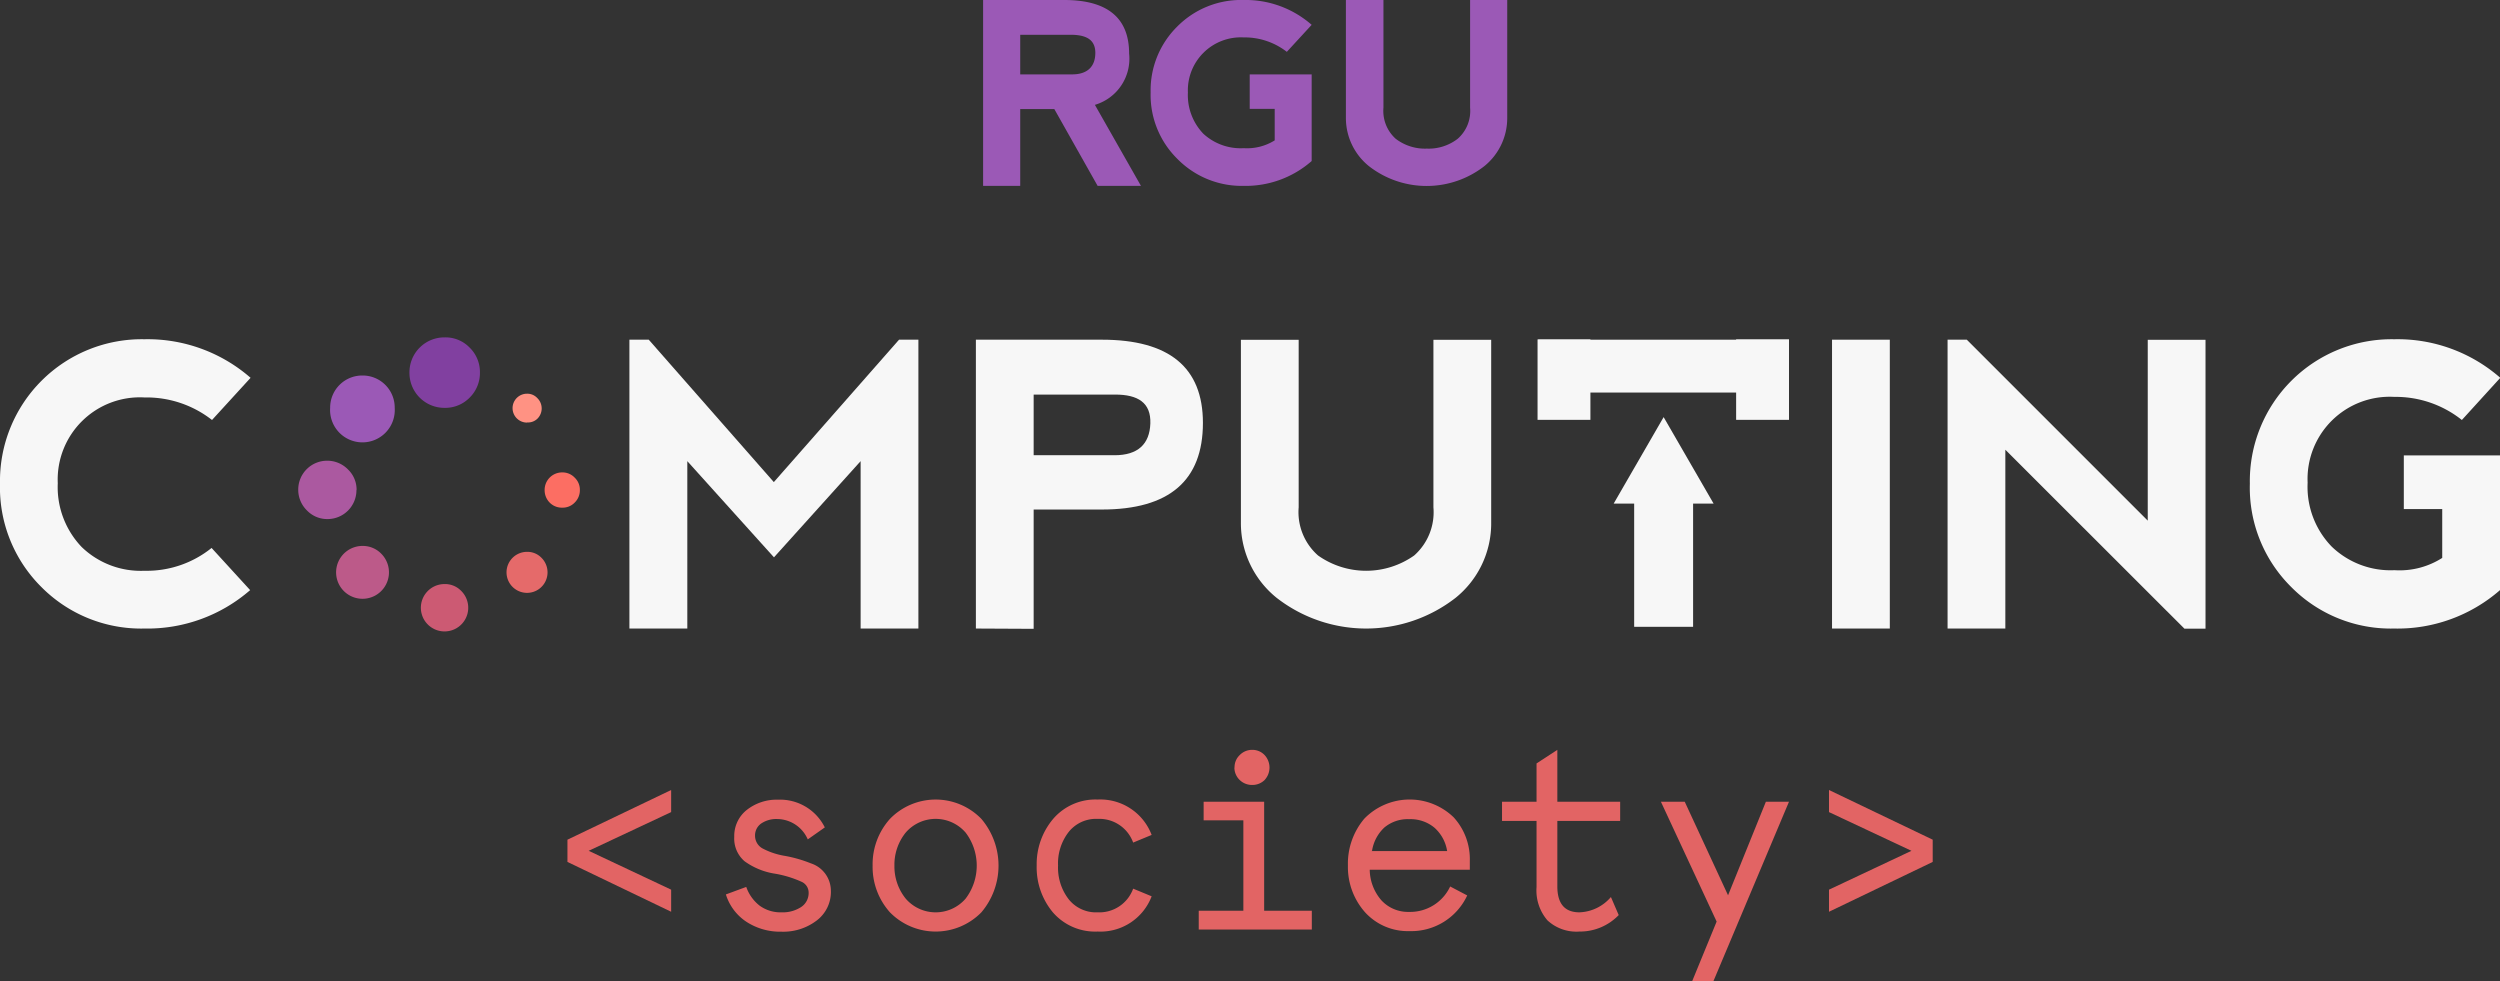 <svg id="reversed" xmlns="http://www.w3.org/2000/svg" viewBox="0 0 173.1 67.95"><rect x="0" y="0" width="173.1" height="67.95" fill="#333333" stroke="none"/><defs><style>.cls-1{fill:#9b59b6;}.cls-2{fill:#f7f7f7;}.cls-3{fill:#bc5a89;}.cls-4{fill:#ab59a0;}.cls-5{fill:#ff9283;}.cls-6{fill:#fc6e63;}.cls-7{fill:#e56a6a;}.cls-8{fill:#cc5a73;}.cls-9{fill:#8140a0;}.cls-10{fill:#e26464;}</style></defs><path class="cls-1" d="M75.81,7.26,79,12.87h-3L73,7.55H70.64v5.32H68.07V0h5.61q4.5,0,4.5,3.71A3.33,3.33,0,0,1,75.81,7.26ZM70.64,5.15h3.6c1,0,1.57-.49,1.6-1.42s-.55-1.29-1.57-1.32H70.64Z" transform="translate(0)"/><path class="cls-1" d="M81.52,11a6.21,6.21,0,0,1-1.85-4.61,6.2,6.2,0,0,1,1.85-4.56A6.21,6.21,0,0,1,86.09,0a6.94,6.94,0,0,1,4.73,1.72L89.1,3.59a4.76,4.76,0,0,0-3-1,3.67,3.67,0,0,0-3.85,3.82,3.86,3.86,0,0,0,1.07,2.85,3.81,3.81,0,0,0,2.8,1,3.62,3.62,0,0,0,2.14-.54V7.54H86.53V5.15h4.29v6a6.93,6.93,0,0,1-4.73,1.72A6.24,6.24,0,0,1,81.52,11Z" transform="translate(0)"/><path class="cls-1" d="M95.79,0V7.46a2.59,2.59,0,0,0,.85,2.15,3.33,3.33,0,0,0,2.15.68,3.29,3.29,0,0,0,2.14-.68,2.56,2.56,0,0,0,.86-2.15V0h2.57V8.15a4.27,4.27,0,0,1-1.58,3.35,6.5,6.5,0,0,1-8,0,4.28,4.28,0,0,1-1.59-3.35V0Z" transform="translate(0)"/><path class="cls-2" d="M2.87,40.65A9.71,9.71,0,0,1,0,33.49a9.82,9.82,0,0,1,10-10,10.84,10.84,0,0,1,7.35,2.67l-2.67,2.92A7.36,7.36,0,0,0,10,27.52a5.69,5.69,0,0,0-6,5.94,6,6,0,0,0,1.66,4.42A5.89,5.89,0,0,0,10,39.52a7.16,7.16,0,0,0,4.65-1.58l2.67,2.92A10.84,10.84,0,0,1,10,43.52,9.73,9.73,0,0,1,2.87,40.65Z" transform="translate(0)"/><path class="cls-2" d="M43.58,43.52v-20h1.34l8.66,9.86,8.67-9.86h1.34v20h-4V31.93l-6,6.66-6-6.66V43.52Z" transform="translate(0)"/><path class="cls-2" d="M67.57,43.52v-20h8.72q7,0,7,5.76,0,6-7,6H71.57v8.26Zm4-12h5.6c1.61,0,2.43-.76,2.48-2.2s-.86-2-2.44-2H71.57Z" transform="translate(0)"/><path class="cls-2" d="M89.92,23.53v11.6a4,4,0,0,0,1.34,3.33,5.76,5.76,0,0,0,6.66,0,4,4,0,0,0,1.33-3.33V23.53h4V36.19a6.62,6.62,0,0,1-2.46,5.2,10.09,10.09,0,0,1-12.4,0,6.63,6.63,0,0,1-2.47-5.2V23.53Z" transform="translate(0)"/><path class="cls-2" d="M126.85,23.52h4v20h-4Z" transform="translate(0)"/><path class="cls-2" d="M134.85,43.52v-20h1.33l12.53,12.53V23.53h4v20h-1.46l-12.4-12.39V43.52Z" transform="translate(0)"/><path class="cls-2" d="M158.65,40.65a9.67,9.67,0,0,1-2.87-7.16,9.82,9.82,0,0,1,10-10,10.79,10.79,0,0,1,7.34,2.67l-2.66,2.92a7.36,7.36,0,0,0-4.68-1.6,5.69,5.69,0,0,0-6,5.94,5.94,5.94,0,0,0,1.66,4.42,5.87,5.87,0,0,0,4.35,1.64,5.49,5.49,0,0,0,3.31-.85V35.25h-2.66V31.53h6.66v9.33a10.8,10.8,0,0,1-7.34,2.66A9.7,9.7,0,0,1,158.65,40.65Z" transform="translate(0)"/><rect class="cls-2" x="106.51" y="23.52" width="17.36" height="3.66"/><rect class="cls-2" x="106.46" y="23.5" width="3.66" height="5.57"/><rect class="cls-2" x="120.21" y="23.5" width="3.66" height="5.57"/><rect class="cls-2" x="113.15" y="33.86" width="4.08" height="9.54"/><polygon class="cls-2" points="118.65 34.87 115.19 28.88 111.73 34.87 118.65 34.87"/><path class="cls-3" d="M25.1,37.8a1.83,1.83,0,1,0,1.29.53A1.78,1.78,0,0,0,25.1,37.8Z" transform="translate(0)"/><path class="cls-4" d="M24.69,33.93a1.94,1.94,0,0,0-.6-1.43,2,2,0,0,0-1.44-.6,2,2,0,0,0-2,2,2,2,0,0,0,.6,1.44,1.94,1.94,0,0,0,1.43.6,2,2,0,0,0,2-2Z" transform="translate(0)"/><path class="cls-5" d="M36.49,29.25A.94.94,0,0,0,37.2,29a1,1,0,0,0,0-1.44.94.94,0,0,0-.71-.3,1,1,0,1,0,0,2Z" transform="translate(0)"/><path class="cls-1" d="M25.1,26a2.22,2.22,0,0,0-2.24,2.24,2.24,2.24,0,1,0,4.47,0A2.22,2.22,0,0,0,25.1,26Z" transform="translate(0)"/><path class="cls-6" d="M39.79,33.07a1.16,1.16,0,0,0-.86-.36,1.21,1.21,0,0,0-1.22,1.22,1.22,1.22,0,0,0,.35.87,1.18,1.18,0,0,0,.87.35,1.15,1.15,0,0,0,.86-.35,1.19,1.19,0,0,0,.36-.87A1.16,1.16,0,0,0,39.79,33.07Z" transform="translate(0)"/><path class="cls-7" d="M36.49,38.21a1.42,1.42,0,1,0,1,.41A1.35,1.35,0,0,0,36.49,38.21Z" transform="translate(0)"/><path class="cls-8" d="M30.79,40.44a1.64,1.64,0,1,0,1.15.48A1.56,1.56,0,0,0,30.79,40.44Z" transform="translate(0)"/><path class="cls-9" d="M30.79,23.36a2.42,2.42,0,0,0-2.44,2.44,2.42,2.42,0,0,0,2.44,2.44,2.36,2.36,0,0,0,1.73-.71,2.39,2.39,0,0,0,.71-1.73,2.36,2.36,0,0,0-.71-1.73A2.32,2.32,0,0,0,30.79,23.36Z" transform="translate(0)"/><path class="cls-10" d="M39.29,59.68V58.14l7.18-3.44v1.53l-5.71,2.68,5.71,2.69v1.53Z" transform="translate(0)"/><path class="cls-10" d="M50.26,61.93l1.41-.52a2.82,2.82,0,0,0,.93,1.3,2.46,2.46,0,0,0,1.51.46,2.34,2.34,0,0,0,1.35-.36,1.16,1.16,0,0,0,.53-1,.82.82,0,0,0-.5-.76,7.53,7.53,0,0,0-1.79-.55,4.86,4.86,0,0,1-2.15-.87,2.07,2.07,0,0,1-.71-1.69,2.29,2.29,0,0,1,.88-1.87,3.34,3.34,0,0,1,2.15-.7,3.46,3.46,0,0,1,3.24,1.92l-1.18.83a2.33,2.33,0,0,0-2.11-1.41,1.86,1.86,0,0,0-1.1.3,1,1,0,0,0-.44.87,1,1,0,0,0,.49.85,5,5,0,0,0,1.57.53,9.14,9.14,0,0,1,1.81.52,2,2,0,0,1,1.38,1.89,2.48,2.48,0,0,1-1,2.08,3.81,3.81,0,0,1-2.43.76,4.28,4.28,0,0,1-2.41-.68A3.51,3.51,0,0,1,50.26,61.93Z" transform="translate(0)"/><path class="cls-10" d="M60.42,59.93a4.7,4.7,0,0,1,1.2-3.23,4.41,4.41,0,0,1,6.33,0,5,5,0,0,1,0,6.47,4.43,4.43,0,0,1-6.33,0A4.71,4.71,0,0,1,60.42,59.93Zm1.51,0a3.55,3.55,0,0,0,.78,2.29,2.74,2.74,0,0,0,4.15,0,3.78,3.78,0,0,0,0-4.57,2.74,2.74,0,0,0-4.15,0A3.54,3.54,0,0,0,61.93,59.93Z" transform="translate(0)"/><path class="cls-10" d="M71.78,59.93a4.85,4.85,0,0,1,1.14-3.23A3.86,3.86,0,0,1,76,55.36a3.8,3.8,0,0,1,3.74,2.45l-1.28.53A2.49,2.49,0,0,0,76,56.7a2.42,2.42,0,0,0-2,.9,3.54,3.54,0,0,0-.74,2.33A3.58,3.58,0,0,0,74,62.27a2.42,2.42,0,0,0,2,.9,2.49,2.49,0,0,0,2.46-1.64l1.28.53A3.79,3.79,0,0,1,76,64.5a3.87,3.87,0,0,1-3.1-1.33A4.86,4.86,0,0,1,71.78,59.93Z" transform="translate(0)"/><path class="cls-10" d="M83,64.36v-1.3h3.09V56.8H83.34V55.51h4.19v7.55h3.3v1.3Zm2.48-11.21a1.15,1.15,0,0,1,.36-.87,1.19,1.19,0,0,1,.87-.36,1.16,1.16,0,0,1,.85.36,1.27,1.27,0,0,1,0,1.73,1.2,1.2,0,0,1-.85.34,1.22,1.22,0,0,1-.88-.35A1.19,1.19,0,0,1,85.47,53.15Z" transform="translate(0)"/><path class="cls-10" d="M93.33,59.93a4.81,4.81,0,0,1,1.14-3.25,4.38,4.38,0,0,1,6.19-.08,4.29,4.29,0,0,1,1.11,3v.62H94.84a3.29,3.29,0,0,0,.81,2.12,2.51,2.51,0,0,0,1.91.8,3.06,3.06,0,0,0,2.85-1.76l1.18.62a4.27,4.27,0,0,1-4,2.47,4,4,0,0,1-3.07-1.3A4.72,4.72,0,0,1,93.33,59.93Zm1.62-1h5.25a2.72,2.72,0,0,0-.89-1.63,2.59,2.59,0,0,0-1.75-.58,2.51,2.51,0,0,0-1.71.58A2.79,2.79,0,0,0,95,58.91Z" transform="translate(0)"/><path class="cls-10" d="M104,56.84V55.51h2.39V52.86l1.44-.94v3.59h4.35v1.33h-4.35v4.53q0,1.8,1.53,1.8a3,3,0,0,0,2.18-1.06l.54,1.25a3.72,3.72,0,0,1-2.72,1.14,2.94,2.94,0,0,1-2.22-.78,3.17,3.17,0,0,1-.75-2.29V56.84Z" transform="translate(0)"/><path class="cls-10" d="M115,55.51h1.65l3,6.48,2.62-6.48h1.6L118.61,68h-1.47l1.72-4.19Z" transform="translate(0)"/><path class="cls-10" d="M126.64,63.13V61.6l5.71-2.69-5.71-2.68V54.7l7.18,3.44v1.54Z" transform="translate(0)"/></svg>